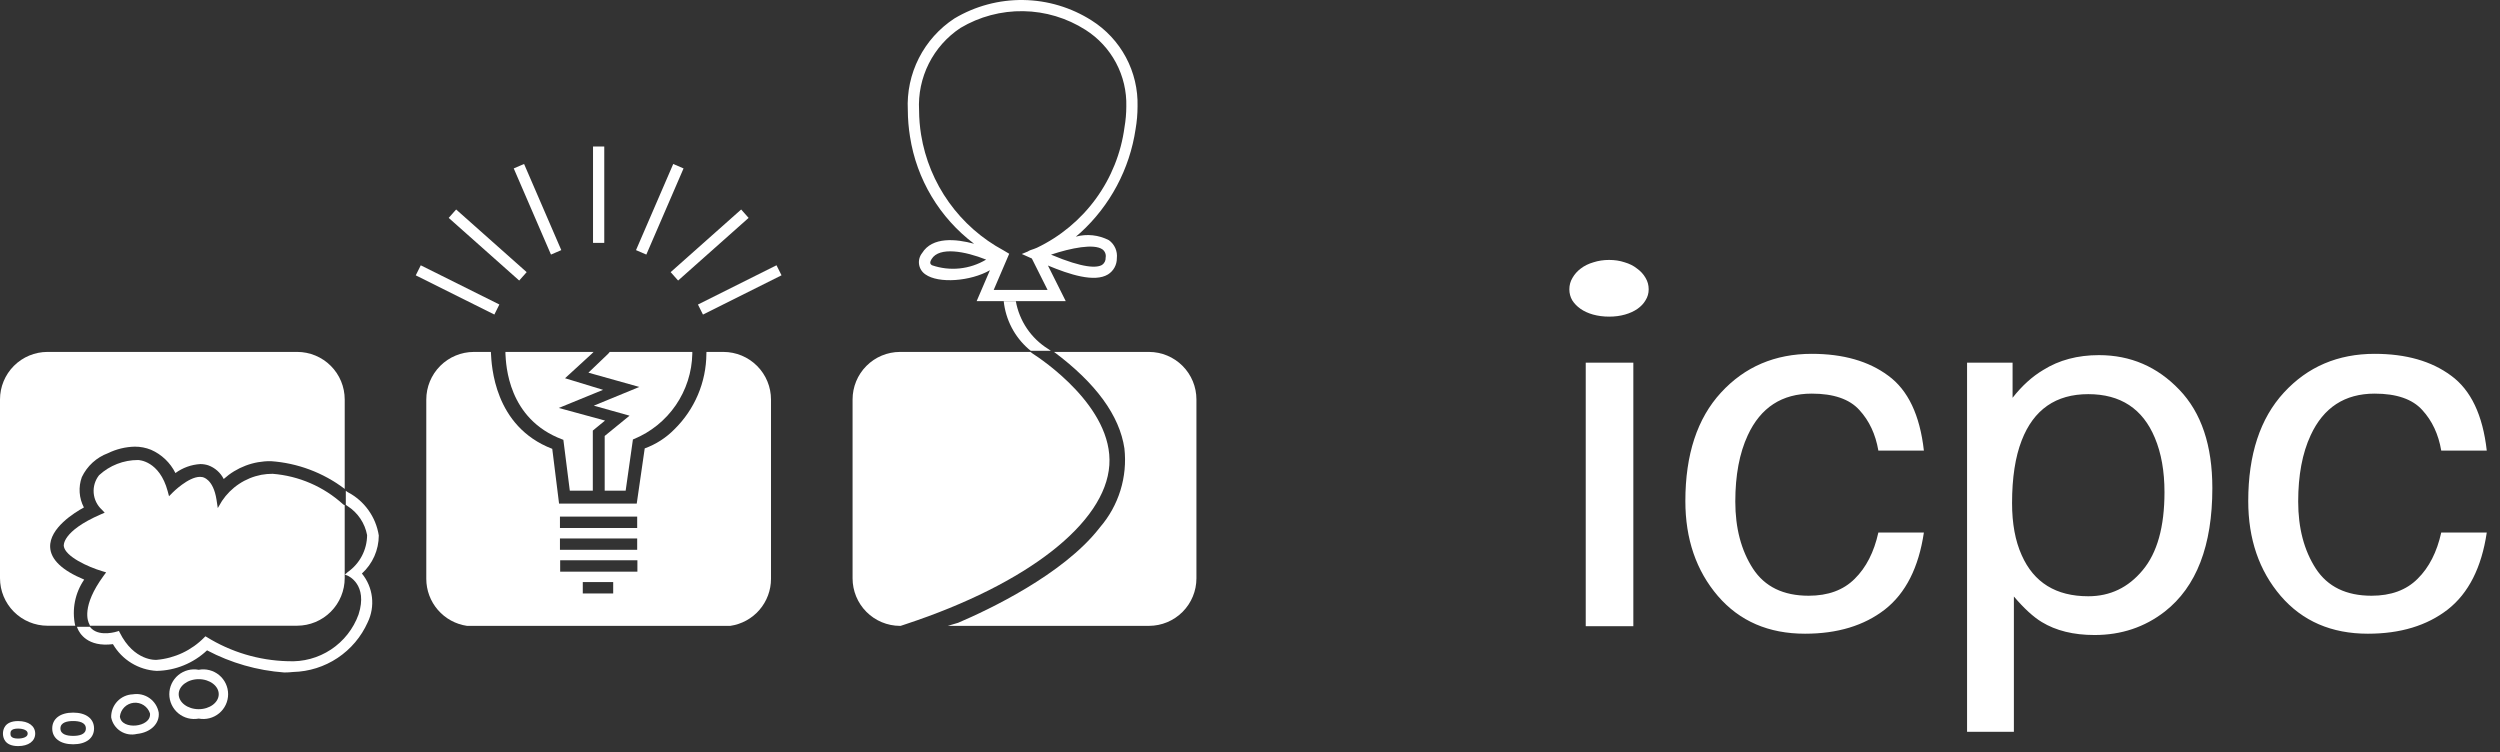 <svg width="535" height="161" viewBox="0 0 535 161" fill="none" xmlns="http://www.w3.org/2000/svg">
<rect x="0" y="0" width="535" height="161" fill="#333333" stroke="none"/>
<path d="M42.524 143.337C41.757 143.193 40.967 143.22 40.212 143.415C39.456 143.611 38.753 143.971 38.152 144.469C37.552 144.967 37.068 145.592 36.736 146.298C36.404 147.005 36.232 147.775 36.232 148.556C36.232 149.336 36.404 150.107 36.736 150.814C37.068 151.52 37.552 152.145 38.152 152.643C38.753 153.141 39.456 153.501 40.212 153.697C40.967 153.892 41.757 153.919 42.524 153.775C43.291 153.919 44.081 153.893 44.836 153.697C45.592 153.502 46.295 153.142 46.896 152.644C47.497 152.145 47.981 151.521 48.313 150.814C48.645 150.108 48.817 149.337 48.817 148.556C48.817 147.775 48.645 147.004 48.313 146.298C47.981 145.591 47.497 144.966 46.896 144.468C46.295 143.97 45.592 143.61 44.836 143.415C44.081 143.219 43.291 143.193 42.524 143.337ZM42.524 151.766C40.161 151.766 38.241 150.325 38.241 148.556C38.241 146.787 40.161 145.342 42.524 145.342C44.886 145.342 46.809 146.784 46.809 148.556C46.809 150.328 44.886 151.766 42.524 151.766Z" fill="white"/>
<path d="M33.966 152.49C33.742 151.241 33.035 150.132 31.999 149.401C30.963 148.67 29.68 148.377 28.429 148.585C27.162 148.633 25.965 149.178 25.097 150.102C24.229 151.026 23.76 152.255 23.792 153.522C23.908 154.123 24.145 154.693 24.488 155.199C24.83 155.706 25.272 156.137 25.786 156.468C26.3 156.799 26.876 157.022 27.478 157.125C28.081 157.227 28.698 157.206 29.293 157.063C32.24 156.766 34.205 154.84 33.966 152.49ZM29.108 155.255C27.554 155.412 25.816 154.876 25.658 153.335C25.739 152.58 26.077 151.877 26.615 151.342C27.153 150.807 27.858 150.473 28.613 150.396C29.368 150.319 30.126 150.504 30.761 150.919C31.395 151.334 31.868 151.955 32.1 152.677C32.258 154.225 30.659 155.097 29.108 155.255Z" fill="white"/>
<path d="M15.654 152.498C12.891 152.498 11.177 153.798 11.177 155.888C11.177 157.977 12.891 159.277 15.654 159.277C18.416 159.277 20.127 157.98 20.127 155.888C20.127 153.795 18.413 152.498 15.654 152.498ZM15.651 157.478C14.412 157.478 12.931 157.205 12.931 155.888C12.931 154.576 14.412 154.301 15.651 154.301C16.895 154.301 18.377 154.576 18.377 155.888C18.377 157.205 16.895 157.478 15.651 157.478Z" fill="white"/>
<path d="M3.881 154.308C0.946 154.308 0.631 156.176 0.631 156.985C0.631 157.794 0.946 159.663 3.881 159.663C6.098 159.663 7.533 158.612 7.533 156.985C7.533 155.359 6.098 154.308 3.881 154.308ZM3.881 158.054C2.239 158.054 2.239 157.333 2.239 156.985C2.239 156.637 2.239 155.916 3.881 155.916C4.087 155.916 5.922 155.946 5.922 156.985C5.922 158.024 4.087 158.054 3.881 158.054Z" fill="white"/>
<path d="M81.061 114.594C80.756 112.633 79.994 110.771 78.837 109.159C77.68 107.546 76.161 106.228 74.401 105.311C74.343 105.272 74.295 105.235 74.24 105.196L74.216 105.178L74.004 105.041V108.046C74.101 108.107 74.249 108.21 74.401 108.319C75.479 109.013 76.404 109.92 77.119 110.985C77.834 112.049 78.324 113.249 78.559 114.509C78.55 116.066 78.168 117.598 77.444 118.976C76.721 120.354 75.677 121.538 74.401 122.43C74.364 122.466 74.331 122.499 74.292 122.533L74.004 122.787L73.804 122.96L74.004 123.038L74.401 123.196L74.404 123.199C74.449 123.217 78.805 125.056 76.73 131.498C75.62 134.57 73.549 137.202 70.824 139.004C68.099 140.805 64.866 141.679 61.604 141.496H61.501C55.385 141.329 49.422 139.541 44.222 136.317L43.953 136.168L43.737 136.389C41.02 139.166 37.396 140.876 33.524 141.208C33.455 141.223 28.697 141.571 25.601 135.326L25.444 135.011L25.113 135.126C25.074 135.138 21.5 136.323 19.598 134.533C19.47 134.412 19.353 134.282 19.247 134.142H18.72V134.136H16.887V134.142H16.476L16.504 134.242L16.555 134.375C16.573 134.424 16.591 134.469 16.619 134.533C17.018 135.49 18.721 138.537 24.169 137.849C25.131 139.503 26.489 140.892 28.122 141.891C29.754 142.89 31.609 143.467 33.519 143.57H33.522C37.54 143.501 41.387 141.932 44.308 139.173C49.429 141.878 55.056 143.491 60.833 143.91C61.47 143.91 62.107 143.874 62.741 143.804C66.13 143.719 69.426 142.676 72.248 140.797C75.069 138.917 77.301 136.277 78.684 133.182C79.498 131.504 79.814 129.629 79.594 127.778C79.376 125.927 78.631 124.177 77.449 122.736C78.582 121.703 79.489 120.446 80.111 119.045C80.733 117.643 81.056 116.128 81.061 114.594Z" fill="white"/>
<path d="M73.767 108.124L73.455 107.951C69.285 104.145 63.965 101.837 58.336 101.394C57.523 101.394 56.712 101.465 55.913 101.609C54.212 101.941 52.594 102.605 51.151 103.565C49.709 104.524 48.471 105.76 47.508 107.2L46.605 108.727L46.339 106.973C45.639 102.406 43.343 102.103 43.298 102.097C43.132 102.063 42.964 102.047 42.795 102.048C40.296 102.048 36.986 105.368 36.95 105.404L36.171 106.192L35.889 105.125C34.13 98.583 29.702 98.447 29.535 98.444C26.445 98.441 23.467 99.603 21.197 101.7C20.351 102.774 19.94 104.128 20.048 105.491C20.156 106.854 20.774 108.126 21.778 109.054L22.405 109.711L21.569 110.075C13.162 113.724 13.643 116.811 13.652 116.862C13.943 119.079 18.834 121.329 21.851 122.223L22.711 122.483L22.181 123.207C17.353 129.783 18.798 133.036 19.143 133.617L19.249 133.902H63.609C66.308 133.893 68.893 132.815 70.798 130.902C72.702 128.99 73.77 126.4 73.767 123.701V108.124Z" fill="white"/>
<path d="M63.61 75.31H10.159C7.463 75.314 4.88 76.388 2.975 78.295C1.071 80.202 0.001 82.787 0 85.482L0 123.732C0.001 126.428 1.071 129.012 2.975 130.92C4.88 132.827 7.463 133.901 10.159 133.906H16.119L16.077 133.806C15.719 132.13 15.707 130.399 16.041 128.719C16.374 127.038 17.047 125.444 18.018 124.032C13.299 122.078 10.849 119.743 10.734 117.096C10.558 113.007 15.974 109.676 17.955 108.597C17.434 107.605 17.125 106.515 17.049 105.397C16.973 104.279 17.131 103.157 17.512 102.104C18.639 99.73 20.649 97.891 23.113 96.979C24.896 96.107 26.846 95.631 28.831 95.583C30.026 95.576 31.21 95.804 32.317 96.252C34.59 97.248 36.439 99.012 37.542 101.234C39.095 100.093 40.945 99.425 42.869 99.311C43.441 99.311 44.009 99.399 44.553 99.572C45.995 100.09 47.184 101.14 47.876 102.507C50.639 100.012 54.239 98.649 57.962 98.69C63.678 99.087 69.155 101.139 73.723 104.596L73.769 104.63V85.482C73.767 82.787 72.697 80.203 70.793 78.296C68.888 76.389 66.305 75.315 63.61 75.31Z" fill="white"/>
<path d="M166.172 56.767L149.361 65.171L150.435 67.32L167.246 58.916L166.172 56.767Z" fill="white"/>
<path d="M158.607 44.832L143.519 58.239L145.116 60.035L160.203 46.628L158.607 44.832Z" fill="white"/>
<path d="M144.072 35.09L136.106 53.527L138.313 54.48L146.279 36.044L144.072 35.09Z" fill="white"/>
<path d="M129.312 31.353H126.908V51.976H129.312V31.353Z" fill="white"/>
<path d="M112.152 35.09L109.941 36.044L117.749 54.114L117.912 54.48L120.117 53.526L112.309 35.453L112.152 35.09Z" fill="white"/>
<path d="M96.021 46.629L111.107 60.035L112.706 58.239L97.614 44.83L96.021 46.629Z" fill="white"/>
<path d="M90.044 56.775L88.972 58.925L105.792 67.311L106.864 65.161L90.044 56.775Z" fill="white"/>
<path d="M154.836 75.312H151.183L151.168 75.706C151.15 78.724 150.533 81.707 149.355 84.485C148.176 87.263 146.459 89.779 144.302 91.889C142.522 93.702 140.357 95.092 137.969 95.957L136.263 107.769H119.639L118.182 96.051C105.676 91.256 105.2 78.117 105.061 75.528L105.049 75.312H101.384C98.685 75.322 96.1 76.402 94.195 78.315C92.291 80.227 91.223 82.817 91.226 85.516V123.876C91.228 126.319 92.109 128.679 93.707 130.526C95.306 132.373 97.516 133.583 99.933 133.934H156.29C158.707 133.582 160.916 132.372 162.514 130.525C164.113 128.679 164.993 126.318 164.994 123.876V85.516C164.997 82.817 163.929 80.227 162.025 78.314C160.121 76.401 157.535 75.322 154.836 75.312ZM119.829 110.558H136.357V112.997H119.829V110.558ZM119.829 115.229H136.357V117.664H119.829V115.229ZM131.224 127.002H124.715V124.563H131.224V127.002ZM136.403 122.334H119.875V119.896H136.403V122.334Z" fill="white"/>
<path d="M119.582 87.303L129.056 83.426L120.918 80.943L126.636 75.703L127.017 75.312H108.163V75.703C108.294 78.05 108.669 89.671 120.336 94.039L120.56 94.121L121.938 105H126.863V92.145L129.474 90.001L119.582 87.303Z" fill="white"/>
<path d="M130.484 75.311L130.151 75.704L125.92 79.751L136.817 82.807L127.074 86.811L134.724 88.955L129.403 93.296V105.002H133.891L135.445 94.047L135.651 93.959C139.286 92.464 142.406 89.941 144.627 86.698C146.848 83.455 148.074 79.634 148.154 75.704V75.311H130.484Z" fill="white"/>
<path d="M245.902 75.312H225.566C234.528 81.999 239.593 88.947 240.625 95.968C240.961 98.988 240.671 102.044 239.772 104.946C238.873 107.849 237.385 110.534 235.401 112.835L235.228 113.059C227.432 123 211.522 130.511 205.04 133.276C204.307 133.501 203.57 133.72 202.829 133.934H245.902C248.594 133.925 251.173 132.849 253.073 130.941C254.973 129.033 256.039 126.45 256.036 123.757V85.489C256.039 82.796 254.973 80.212 253.073 78.304C251.173 76.397 248.594 75.32 245.902 75.312Z" fill="white"/>
<path d="M220.992 75.671L220.523 75.311H192.585C189.893 75.32 187.313 76.397 185.414 78.305C183.514 80.213 182.448 82.797 182.451 85.49V123.753C182.448 126.446 183.513 129.031 185.413 130.94C187.313 132.849 189.892 133.926 192.585 133.936H192.734L193.891 133.551C219.887 124.952 236.56 111.919 237.399 99.538C238.256 87.074 222.761 76.801 220.992 75.671Z" fill="white"/>
<path d="M243.015 27.628C243.292 26.025 243.433 24.401 243.436 22.773C243.532 19.118 242.676 15.501 240.953 12.276C239.23 9.051 236.699 6.329 233.607 4.377C229.233 1.593 224.172 0.078 218.987 0.003C213.803 -0.072 208.699 1.294 204.246 3.95C201.014 6.064 198.392 8.988 196.642 12.431C194.892 15.874 194.075 19.716 194.273 23.573C194.282 25.468 194.438 27.36 194.739 29.231C196.151 38.37 201.072 46.598 208.456 52.165C204.579 51.114 199.515 50.611 197.323 54.167C197.054 54.505 196.859 54.896 196.749 55.313C196.639 55.731 196.616 56.167 196.683 56.594C196.749 57.021 196.903 57.429 197.134 57.794C197.366 58.158 197.67 58.471 198.028 58.713C200.848 60.736 207.702 60.2 211.842 57.831L209.001 64.449H228.071L224.257 56.82C228.87 58.749 234.219 60.491 237.108 58.728C237.695 58.362 238.178 57.851 238.51 57.245C238.842 56.639 239.012 55.957 239.005 55.266C239.091 54.53 238.98 53.785 238.683 53.107C238.385 52.428 237.912 51.842 237.311 51.407C235.129 50.273 232.601 50.001 230.227 50.644C230.563 50.368 230.884 50.093 231.205 49.811C237.578 43.997 241.75 36.162 243.015 27.628ZM199.434 56.759C199.158 56.562 198.819 56.317 199.37 55.427C201.021 52.737 206.542 53.77 211.031 55.554C209.303 56.59 207.369 57.234 205.366 57.442C203.362 57.651 201.337 57.417 199.434 56.759ZM235.927 53.37C236.195 53.571 236.401 53.843 236.521 54.155C236.641 54.468 236.671 54.807 236.606 55.136C236.623 55.435 236.564 55.734 236.433 56.004C236.302 56.274 236.104 56.506 235.858 56.678C234.767 57.344 231.978 57.474 224.915 54.494C229.222 53.058 234.11 52.089 235.927 53.37ZM221.886 53.025C221.598 53.14 221.38 53.225 221.277 53.267L220.438 53.558L220.035 53.755L220.05 53.779L218.66 54.354L220.814 55.318L224.182 62.047H212.651L215.971 54.303L214.762 53.585C210.123 51.09 206.118 47.562 203.059 43.274C199.999 38.985 197.966 34.051 197.117 28.852C196.836 27.117 196.691 25.363 196.683 23.606C196.493 20.148 197.212 16.701 198.767 13.606C200.323 10.512 202.662 7.879 205.552 5.97C209.609 3.557 214.256 2.318 218.976 2.391C223.696 2.463 228.303 3.845 232.284 6.382C235.039 8.128 237.294 10.56 238.827 13.439C240.36 16.318 241.12 19.546 241.031 22.807C241.026 24.289 240.896 25.768 240.643 27.229C239.909 32.749 237.809 38 234.534 42.504C231.258 47.008 226.911 50.624 221.886 53.025Z" fill="white"/>
<path d="M224.547 74.838L224.383 74.723C224.38 74.72 224.353 74.708 224.307 74.678C222.502 73.553 220.952 72.061 219.76 70.299C218.568 68.537 217.759 66.544 217.387 64.45H214.796C215.209 68.407 217.105 72.062 220.103 74.678C220.166 74.733 220.236 74.784 220.305 74.838C220.405 74.917 220.502 74.999 220.602 75.075H224.47L224.885 75.072L224.547 74.838Z" fill="white"/>
<path d="M339.348 77.612H349.534V134H339.348V77.612ZM344.357 67.76C343.133 67.76 341.982 67.611 340.906 67.314C339.867 67.018 338.977 66.609 338.234 66.09C337.492 65.57 336.898 64.958 336.453 64.253C336.045 63.548 335.841 62.769 335.841 61.915C335.841 61.024 336.063 60.208 336.509 59.466C336.954 58.687 337.548 58.019 338.29 57.462C339.069 56.868 339.979 56.423 341.018 56.126C342.057 55.792 343.17 55.625 344.357 55.625C345.545 55.625 346.64 55.792 347.642 56.126C348.681 56.423 349.571 56.868 350.313 57.462C351.093 58.019 351.705 58.687 352.15 59.466C352.596 60.208 352.818 61.024 352.818 61.915C352.818 62.769 352.596 63.548 352.15 64.253C351.742 64.958 351.167 65.57 350.425 66.09C349.683 66.609 348.792 67.018 347.753 67.314C346.714 67.611 345.582 67.76 344.357 67.76ZM339.348 77.612H349.534V134H339.348V77.612ZM411.711 96.427H401.97C401.376 92.939 400.021 90.044 397.906 87.743C395.791 85.405 392.396 84.236 387.72 84.236C381.337 84.236 376.772 87.205 374.026 93.143C372.245 96.965 371.354 101.696 371.354 107.337C371.354 113.015 372.616 117.802 375.14 121.698C377.663 125.558 381.634 127.487 387.052 127.487C391.208 127.487 394.492 126.281 396.904 123.869C399.354 121.457 401.042 118.154 401.97 113.961H411.711C410.598 121.457 407.814 126.949 403.361 130.438C398.908 133.889 393.212 135.614 386.272 135.614C378.479 135.614 372.264 132.924 367.625 127.543C362.986 122.125 360.667 115.353 360.667 107.226C360.667 97.28 363.209 89.543 368.293 84.014C373.377 78.484 379.853 75.72 387.72 75.72C394.437 75.72 399.892 77.278 404.085 80.395C408.315 83.476 410.857 88.819 411.711 96.427ZM463.2 105.333C463.2 100.843 462.514 96.965 461.141 93.699C458.543 87.465 453.793 84.348 446.891 84.348C439.951 84.348 435.201 87.65 432.641 94.256C431.268 97.781 430.581 102.253 430.581 107.671C430.581 112.05 431.268 115.761 432.641 118.804C435.238 124.667 439.988 127.599 446.891 127.599C451.566 127.599 455.444 125.743 458.524 122.032C461.642 118.321 463.2 112.755 463.2 105.333ZM420.951 77.612H430.692V85.127C432.696 82.566 434.886 80.581 437.261 79.171C440.638 77.056 444.608 75.998 449.173 75.998C455.927 75.998 461.66 78.466 466.373 83.401C471.086 88.3 473.442 95.314 473.442 104.442C473.442 116.763 470.047 125.576 463.256 130.883C458.951 134.223 453.941 135.893 448.227 135.893C443.736 135.893 439.97 134.965 436.927 133.109C435.146 132.033 433.16 130.215 430.971 127.654V156.6H420.951V77.612ZM532.168 96.427H522.427C521.833 92.939 520.479 90.044 518.363 87.743C516.248 85.405 512.853 84.236 508.177 84.236C501.794 84.236 497.229 87.205 494.483 93.143C492.702 96.965 491.812 101.696 491.812 107.337C491.812 113.015 493.073 117.802 495.597 121.698C498.12 125.558 502.091 127.487 507.509 127.487C511.665 127.487 514.949 126.281 517.361 123.869C519.811 121.457 521.499 118.154 522.427 113.961H532.168C531.055 121.457 528.271 126.949 523.818 130.438C519.365 133.889 513.669 135.614 506.729 135.614C498.937 135.614 492.721 132.924 488.082 127.543C483.443 122.125 481.124 115.353 481.124 107.226C481.124 97.28 483.666 89.543 488.75 84.014C493.834 78.484 500.31 75.72 508.177 75.72C514.894 75.72 520.349 77.278 524.542 80.395C528.772 83.476 531.314 88.819 532.168 96.427Z" fill="white"/>
</svg>
